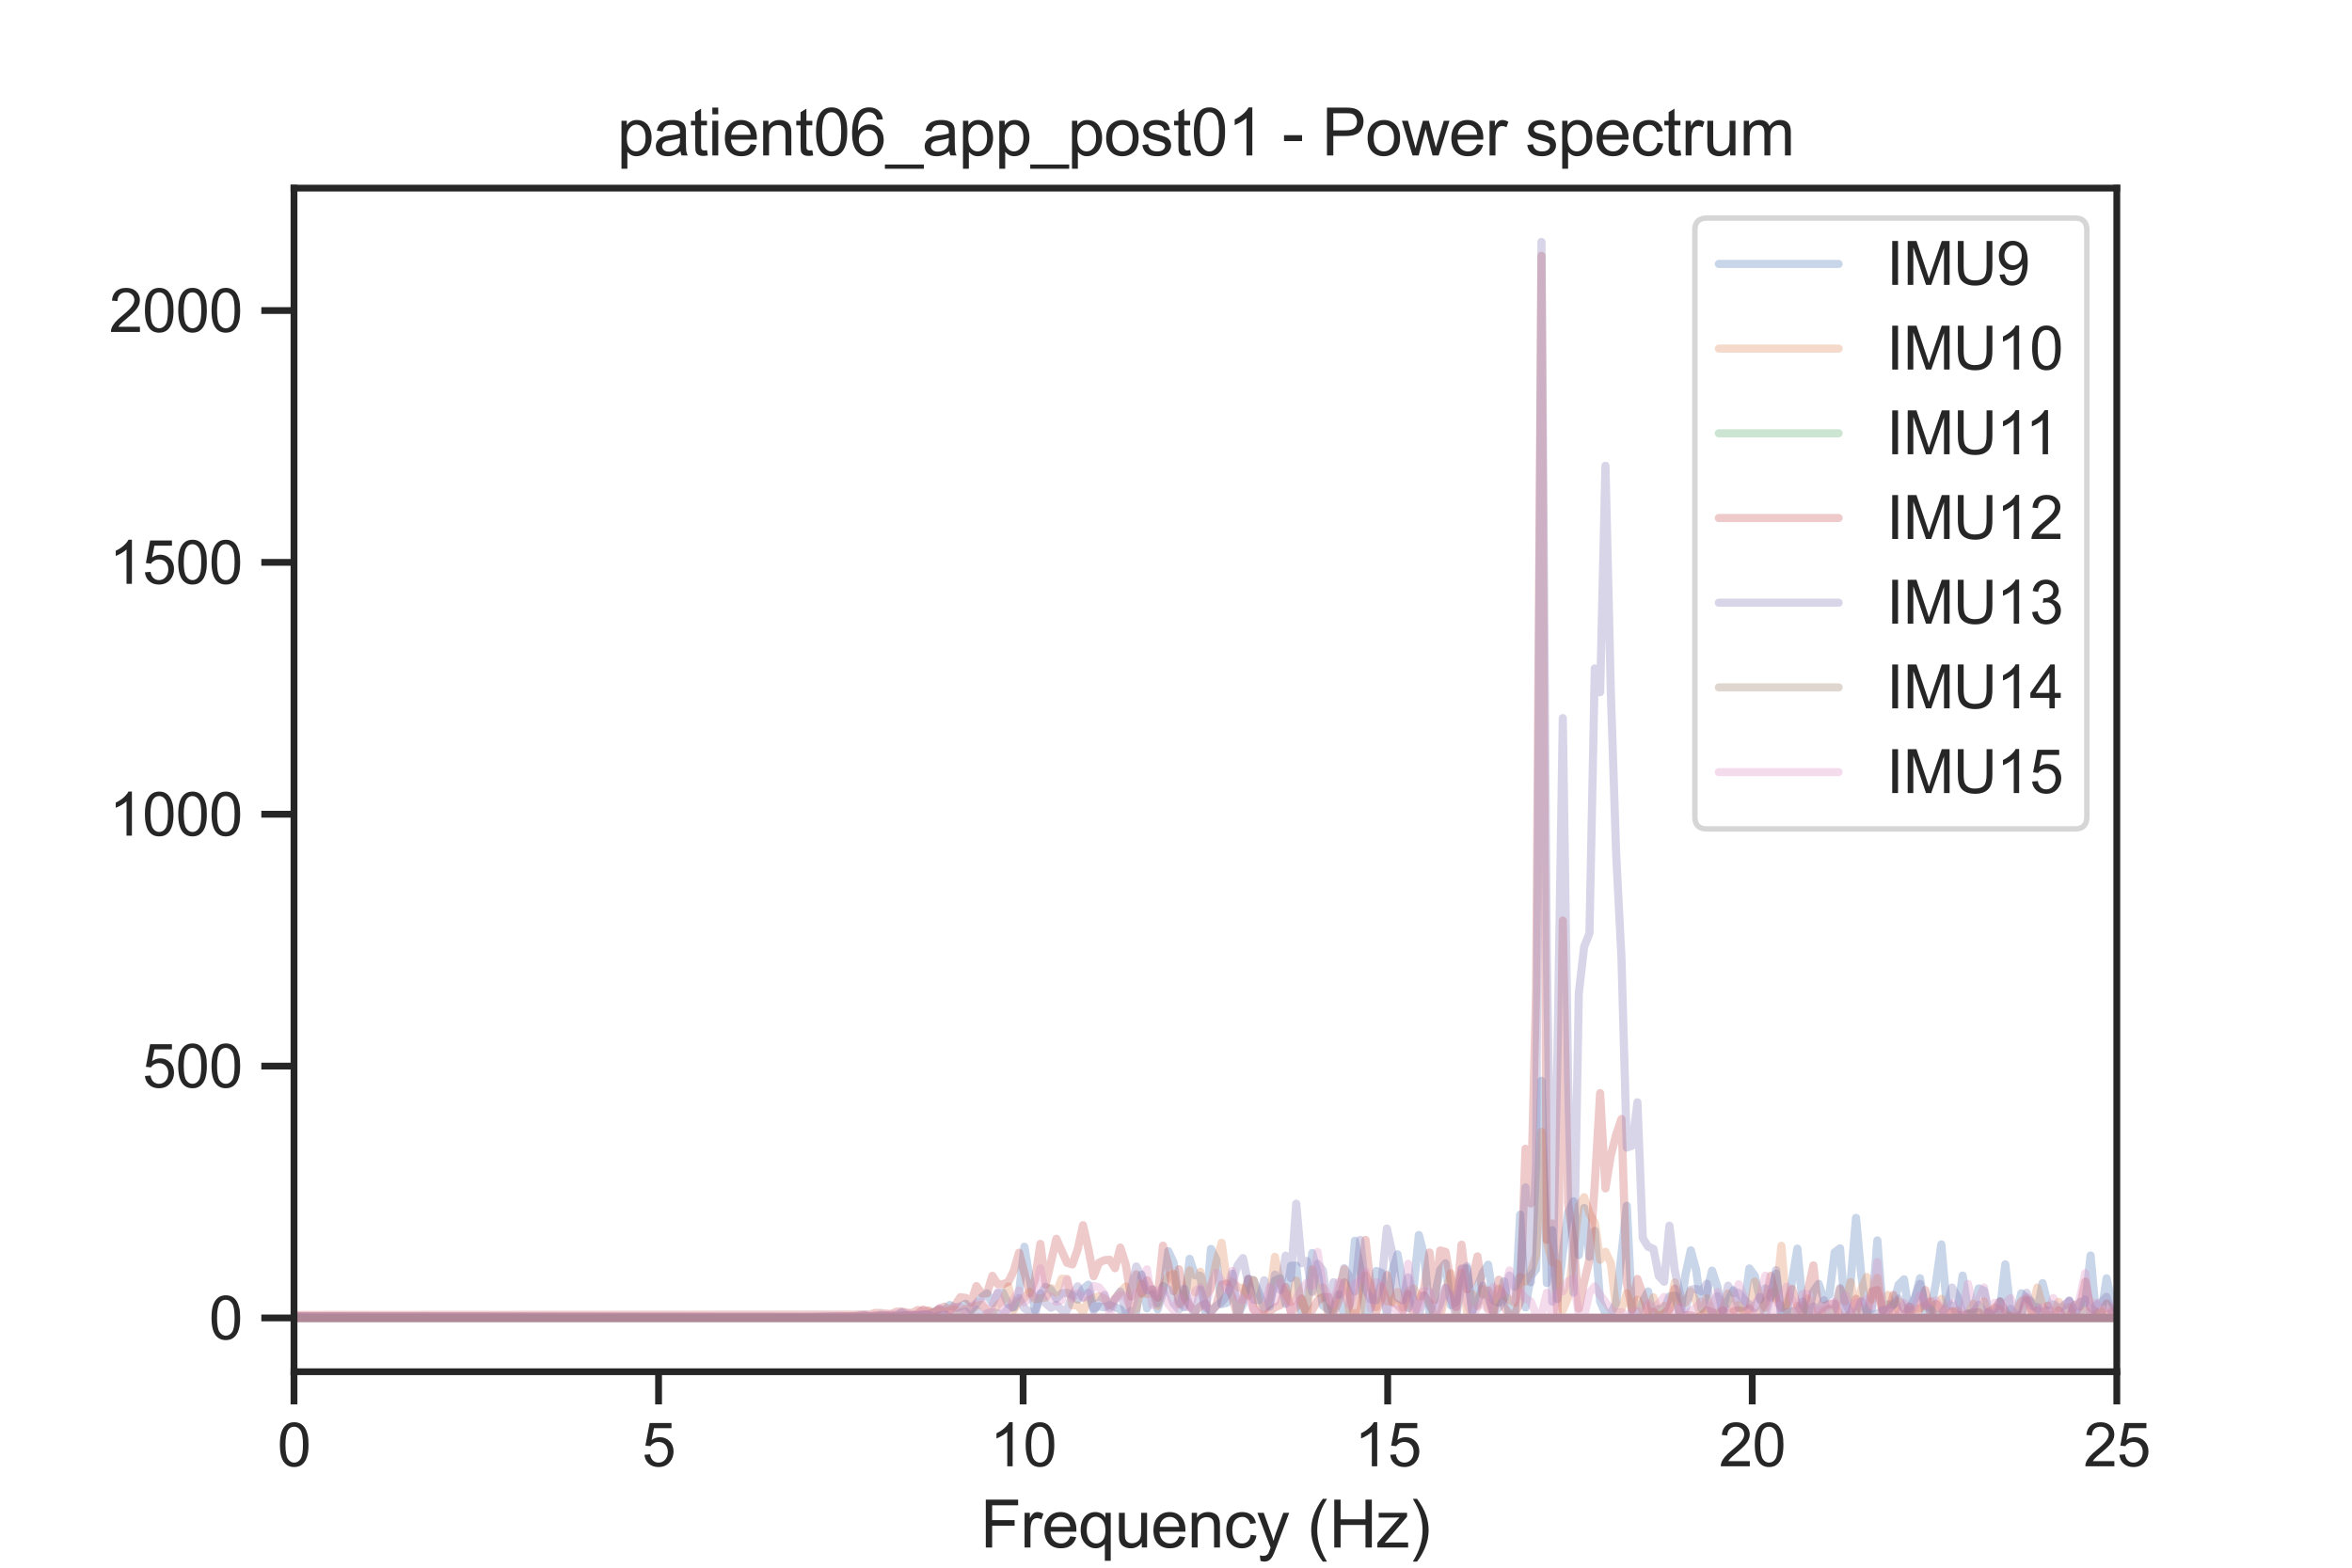 <?xml version="1.0" encoding="utf-8" standalone="no"?>
<!DOCTYPE svg PUBLIC "-//W3C//DTD SVG 1.1//EN"
  "http://www.w3.org/Graphics/SVG/1.1/DTD/svg11.dtd">
<svg xmlns:xlink="http://www.w3.org/1999/xlink" width="432pt" height="288pt" viewBox="0 0 432 288" xmlns="http://www.w3.org/2000/svg" version="1.1">
 <defs>
  <style type="text/css">*{stroke-linejoin: round; stroke-linecap: butt}</style>
 </defs>
 <g id="figure_1">
  <g id="patch_1">
   <path d="M 0 288 
L 432 288 
L 432 0 
L 0 0 
z
" style="fill: #ffffff"/>
  </g>
  <g id="axes_1">
   <g id="patch_2">
    <path d="M 54 252 
L 388.8 252 
L 388.8 34.56 
L 54 34.56 
z
" style="fill: #ffffff"/>
   </g>
   <g id="matplotlib.axis_1">
    <g id="xtick_1">
     <g id="line2d_1">
      <defs>
       <path id="m59d2869469" d="M 0 0 
L 0 6 
" style="stroke: #262626; stroke-width: 1.25"/>
      </defs>
      <g>
       <use xlink:href="#m59d2869469" x="54" y="252" style="fill: #262626; stroke: #262626; stroke-width: 1.25"/>
      </g>
     </g>
     <g id="text_1">
      <!-- 0 -->
      <g style="fill: #262626" transform="translate(50.941 269.374)scale(0.11 -0.11)">
       <defs>
        <path id="ArialMT-30" d="M 266 2259 
Q 266 3072 433 3567 
Q 600 4063 929 4331 
Q 1259 4600 1759 4600 
Q 2128 4600 2406 4451 
Q 2684 4303 2865 4023 
Q 3047 3744 3150 3342 
Q 3253 2941 3253 2259 
Q 3253 1453 3087 958 
Q 2922 463 2592 192 
Q 2263 -78 1759 -78 
Q 1097 -78 719 397 
Q 266 969 266 2259 
z
M 844 2259 
Q 844 1131 1108 757 
Q 1372 384 1759 384 
Q 2147 384 2411 759 
Q 2675 1134 2675 2259 
Q 2675 3391 2411 3762 
Q 2147 4134 1753 4134 
Q 1366 4134 1134 3806 
Q 844 3388 844 2259 
z
" transform="scale(0.016)"/>
       </defs>
       <use xlink:href="#ArialMT-30"/>
      </g>
     </g>
    </g>
    <g id="xtick_2">
     <g id="line2d_2">
      <g>
       <use xlink:href="#m59d2869469" x="120.96" y="252" style="fill: #262626; stroke: #262626; stroke-width: 1.25"/>
      </g>
     </g>
     <g id="text_2">
      <!-- 5 -->
      <g style="fill: #262626" transform="translate(117.901 269.374)scale(0.11 -0.11)">
       <defs>
        <path id="ArialMT-35" d="M 266 1200 
L 856 1250 
Q 922 819 1161 601 
Q 1400 384 1738 384 
Q 2144 384 2425 690 
Q 2706 997 2706 1503 
Q 2706 1984 2436 2262 
Q 2166 2541 1728 2541 
Q 1456 2541 1237 2417 
Q 1019 2294 894 2097 
L 366 2166 
L 809 4519 
L 3088 4519 
L 3088 3981 
L 1259 3981 
L 1013 2750 
Q 1425 3038 1878 3038 
Q 2478 3038 2890 2622 
Q 3303 2206 3303 1553 
Q 3303 931 2941 478 
Q 2500 -78 1738 -78 
Q 1113 -78 717 272 
Q 322 622 266 1200 
z
" transform="scale(0.016)"/>
       </defs>
       <use xlink:href="#ArialMT-35"/>
      </g>
     </g>
    </g>
    <g id="xtick_3">
     <g id="line2d_3">
      <g>
       <use xlink:href="#m59d2869469" x="187.92" y="252" style="fill: #262626; stroke: #262626; stroke-width: 1.25"/>
      </g>
     </g>
     <g id="text_3">
      <!-- 10 -->
      <g style="fill: #262626" transform="translate(181.803 269.374)scale(0.11 -0.11)">
       <defs>
        <path id="ArialMT-31" d="M 2384 0 
L 1822 0 
L 1822 3584 
Q 1619 3391 1289 3197 
Q 959 3003 697 2906 
L 697 3450 
Q 1169 3672 1522 3987 
Q 1875 4303 2022 4600 
L 2384 4600 
L 2384 0 
z
" transform="scale(0.016)"/>
       </defs>
       <use xlink:href="#ArialMT-31"/>
       <use xlink:href="#ArialMT-30" x="55.615"/>
      </g>
     </g>
    </g>
    <g id="xtick_4">
     <g id="line2d_4">
      <g>
       <use xlink:href="#m59d2869469" x="254.88" y="252" style="fill: #262626; stroke: #262626; stroke-width: 1.25"/>
      </g>
     </g>
     <g id="text_4">
      <!-- 15 -->
      <g style="fill: #262626" transform="translate(248.763 269.374)scale(0.11 -0.11)">
       <use xlink:href="#ArialMT-31"/>
       <use xlink:href="#ArialMT-35" x="55.615"/>
      </g>
     </g>
    </g>
    <g id="xtick_5">
     <g id="line2d_5">
      <g>
       <use xlink:href="#m59d2869469" x="321.84" y="252" style="fill: #262626; stroke: #262626; stroke-width: 1.25"/>
      </g>
     </g>
     <g id="text_5">
      <!-- 20 -->
      <g style="fill: #262626" transform="translate(315.723 269.374)scale(0.11 -0.11)">
       <defs>
        <path id="ArialMT-32" d="M 3222 541 
L 3222 0 
L 194 0 
Q 188 203 259 391 
Q 375 700 629 1000 
Q 884 1300 1366 1694 
Q 2113 2306 2375 2664 
Q 2638 3022 2638 3341 
Q 2638 3675 2398 3904 
Q 2159 4134 1775 4134 
Q 1369 4134 1125 3890 
Q 881 3647 878 3216 
L 300 3275 
Q 359 3922 746 4261 
Q 1134 4600 1788 4600 
Q 2447 4600 2831 4234 
Q 3216 3869 3216 3328 
Q 3216 3053 3103 2787 
Q 2991 2522 2730 2228 
Q 2469 1934 1863 1422 
Q 1356 997 1212 845 
Q 1069 694 975 541 
L 3222 541 
z
" transform="scale(0.016)"/>
       </defs>
       <use xlink:href="#ArialMT-32"/>
       <use xlink:href="#ArialMT-30" x="55.615"/>
      </g>
     </g>
    </g>
    <g id="xtick_6">
     <g id="line2d_6">
      <g>
       <use xlink:href="#m59d2869469" x="388.8" y="252" style="fill: #262626; stroke: #262626; stroke-width: 1.25"/>
      </g>
     </g>
     <g id="text_6">
      <!-- 25 -->
      <g style="fill: #262626" transform="translate(382.683 269.374)scale(0.11 -0.11)">
       <use xlink:href="#ArialMT-32"/>
       <use xlink:href="#ArialMT-35" x="55.615"/>
      </g>
     </g>
    </g>
    <g id="text_7">
     <!-- Frequency (Hz) -->
     <g style="fill: #262626" transform="translate(180.059 284.295)scale(0.12 -0.12)">
      <defs>
       <path id="ArialMT-46" d="M 525 0 
L 525 4581 
L 3616 4581 
L 3616 4041 
L 1131 4041 
L 1131 2622 
L 3281 2622 
L 3281 2081 
L 1131 2081 
L 1131 0 
L 525 0 
z
" transform="scale(0.016)"/>
       <path id="ArialMT-72" d="M 416 0 
L 416 3319 
L 922 3319 
L 922 2816 
Q 1116 3169 1280 3281 
Q 1444 3394 1641 3394 
Q 1925 3394 2219 3213 
L 2025 2691 
Q 1819 2813 1613 2813 
Q 1428 2813 1281 2702 
Q 1134 2591 1072 2394 
Q 978 2094 978 1738 
L 978 0 
L 416 0 
z
" transform="scale(0.016)"/>
       <path id="ArialMT-65" d="M 2694 1069 
L 3275 997 
Q 3138 488 2766 206 
Q 2394 -75 1816 -75 
Q 1088 -75 661 373 
Q 234 822 234 1631 
Q 234 2469 665 2931 
Q 1097 3394 1784 3394 
Q 2450 3394 2872 2941 
Q 3294 2488 3294 1666 
Q 3294 1616 3291 1516 
L 816 1516 
Q 847 969 1125 678 
Q 1403 388 1819 388 
Q 2128 388 2347 550 
Q 2566 713 2694 1069 
z
M 847 1978 
L 2700 1978 
Q 2663 2397 2488 2606 
Q 2219 2931 1791 2931 
Q 1403 2931 1139 2672 
Q 875 2413 847 1978 
z
" transform="scale(0.016)"/>
       <path id="ArialMT-71" d="M 2538 -1272 
L 2538 353 
Q 2406 169 2170 47 
Q 1934 -75 1669 -75 
Q 1078 -75 651 397 
Q 225 869 225 1691 
Q 225 2191 398 2587 
Q 572 2984 901 3189 
Q 1231 3394 1625 3394 
Q 2241 3394 2594 2875 
L 2594 3319 
L 3100 3319 
L 3100 -1272 
L 2538 -1272 
z
M 803 1669 
Q 803 1028 1072 708 
Q 1341 388 1716 388 
Q 2075 388 2334 692 
Q 2594 997 2594 1619 
Q 2594 2281 2320 2615 
Q 2047 2950 1678 2950 
Q 1313 2950 1058 2639 
Q 803 2328 803 1669 
z
" transform="scale(0.016)"/>
       <path id="ArialMT-75" d="M 2597 0 
L 2597 488 
Q 2209 -75 1544 -75 
Q 1250 -75 995 37 
Q 741 150 617 320 
Q 494 491 444 738 
Q 409 903 409 1263 
L 409 3319 
L 972 3319 
L 972 1478 
Q 972 1038 1006 884 
Q 1059 663 1231 536 
Q 1403 409 1656 409 
Q 1909 409 2131 539 
Q 2353 669 2445 892 
Q 2538 1116 2538 1541 
L 2538 3319 
L 3100 3319 
L 3100 0 
L 2597 0 
z
" transform="scale(0.016)"/>
       <path id="ArialMT-6e" d="M 422 0 
L 422 3319 
L 928 3319 
L 928 2847 
Q 1294 3394 1984 3394 
Q 2284 3394 2536 3286 
Q 2788 3178 2913 3003 
Q 3038 2828 3088 2588 
Q 3119 2431 3119 2041 
L 3119 0 
L 2556 0 
L 2556 2019 
Q 2556 2363 2490 2533 
Q 2425 2703 2258 2804 
Q 2091 2906 1866 2906 
Q 1506 2906 1245 2678 
Q 984 2450 984 1813 
L 984 0 
L 422 0 
z
" transform="scale(0.016)"/>
       <path id="ArialMT-63" d="M 2588 1216 
L 3141 1144 
Q 3050 572 2676 248 
Q 2303 -75 1759 -75 
Q 1078 -75 664 370 
Q 250 816 250 1647 
Q 250 2184 428 2587 
Q 606 2991 970 3192 
Q 1334 3394 1763 3394 
Q 2303 3394 2647 3120 
Q 2991 2847 3088 2344 
L 2541 2259 
Q 2463 2594 2264 2762 
Q 2066 2931 1784 2931 
Q 1359 2931 1093 2626 
Q 828 2322 828 1663 
Q 828 994 1084 691 
Q 1341 388 1753 388 
Q 2084 388 2306 591 
Q 2528 794 2588 1216 
z
" transform="scale(0.016)"/>
       <path id="ArialMT-79" d="M 397 -1278 
L 334 -750 
Q 519 -800 656 -800 
Q 844 -800 956 -737 
Q 1069 -675 1141 -563 
Q 1194 -478 1313 -144 
Q 1328 -97 1363 -6 
L 103 3319 
L 709 3319 
L 1400 1397 
Q 1534 1031 1641 628 
Q 1738 1016 1872 1384 
L 2581 3319 
L 3144 3319 
L 1881 -56 
Q 1678 -603 1566 -809 
Q 1416 -1088 1222 -1217 
Q 1028 -1347 759 -1347 
Q 597 -1347 397 -1278 
z
" transform="scale(0.016)"/>
       <path id="ArialMT-20" transform="scale(0.016)"/>
       <path id="ArialMT-28" d="M 1497 -1347 
Q 1031 -759 709 28 
Q 388 816 388 1659 
Q 388 2403 628 3084 
Q 909 3875 1497 4659 
L 1900 4659 
Q 1522 4009 1400 3731 
Q 1209 3300 1100 2831 
Q 966 2247 966 1656 
Q 966 153 1900 -1347 
L 1497 -1347 
z
" transform="scale(0.016)"/>
       <path id="ArialMT-48" d="M 513 0 
L 513 4581 
L 1119 4581 
L 1119 2700 
L 3500 2700 
L 3500 4581 
L 4106 4581 
L 4106 0 
L 3500 0 
L 3500 2159 
L 1119 2159 
L 1119 0 
L 513 0 
z
" transform="scale(0.016)"/>
       <path id="ArialMT-7a" d="M 125 0 
L 125 456 
L 2238 2881 
Q 1878 2863 1603 2863 
L 250 2863 
L 250 3319 
L 2963 3319 
L 2963 2947 
L 1166 841 
L 819 456 
Q 1197 484 1528 484 
L 3063 484 
L 3063 0 
L 125 0 
z
" transform="scale(0.016)"/>
       <path id="ArialMT-29" d="M 791 -1347 
L 388 -1347 
Q 1322 153 1322 1656 
Q 1322 2244 1188 2822 
Q 1081 3291 891 3722 
Q 769 4003 388 4659 
L 791 4659 
Q 1378 3875 1659 3084 
Q 1900 2403 1900 1659 
Q 1900 816 1576 28 
Q 1253 -759 791 -1347 
z
" transform="scale(0.016)"/>
      </defs>
      <use xlink:href="#ArialMT-46"/>
      <use xlink:href="#ArialMT-72" x="61.084"/>
      <use xlink:href="#ArialMT-65" x="94.385"/>
      <use xlink:href="#ArialMT-71" x="150"/>
      <use xlink:href="#ArialMT-75" x="205.615"/>
      <use xlink:href="#ArialMT-65" x="261.23"/>
      <use xlink:href="#ArialMT-6e" x="316.846"/>
      <use xlink:href="#ArialMT-63" x="372.461"/>
      <use xlink:href="#ArialMT-79" x="422.461"/>
      <use xlink:href="#ArialMT-20" x="472.461"/>
      <use xlink:href="#ArialMT-28" x="500.244"/>
      <use xlink:href="#ArialMT-48" x="533.545"/>
      <use xlink:href="#ArialMT-7a" x="605.762"/>
      <use xlink:href="#ArialMT-29" x="655.762"/>
     </g>
    </g>
   </g>
   <g id="matplotlib.axis_2">
    <g id="ytick_1">
     <g id="line2d_7">
      <defs>
       <path id="m8b586448e5" d="M 0 0 
L -6 0 
" style="stroke: #262626; stroke-width: 1.25"/>
      </defs>
      <g>
       <use xlink:href="#m8b586448e5" x="54" y="242.116" style="fill: #262626; stroke: #262626; stroke-width: 1.25"/>
      </g>
     </g>
     <g id="text_8">
      <!-- 0 -->
      <g style="fill: #262626" transform="translate(38.383 246.053)scale(0.11 -0.11)">
       <use xlink:href="#ArialMT-30"/>
      </g>
     </g>
    </g>
    <g id="ytick_2">
     <g id="line2d_8">
      <g>
       <use xlink:href="#m8b586448e5" x="54" y="195.849" style="fill: #262626; stroke: #262626; stroke-width: 1.25"/>
      </g>
     </g>
     <g id="text_9">
      <!-- 500 -->
      <g style="fill: #262626" transform="translate(26.149 199.785)scale(0.11 -0.11)">
       <use xlink:href="#ArialMT-35"/>
       <use xlink:href="#ArialMT-30" x="55.615"/>
       <use xlink:href="#ArialMT-30" x="111.23"/>
      </g>
     </g>
    </g>
    <g id="ytick_3">
     <g id="line2d_9">
      <g>
       <use xlink:href="#m8b586448e5" x="54" y="149.581" style="fill: #262626; stroke: #262626; stroke-width: 1.25"/>
      </g>
     </g>
     <g id="text_10">
      <!-- 1000 -->
      <g style="fill: #262626" transform="translate(20.032 153.518)scale(0.11 -0.11)">
       <use xlink:href="#ArialMT-31"/>
       <use xlink:href="#ArialMT-30" x="55.615"/>
       <use xlink:href="#ArialMT-30" x="111.23"/>
       <use xlink:href="#ArialMT-30" x="166.846"/>
      </g>
     </g>
    </g>
    <g id="ytick_4">
     <g id="line2d_10">
      <g>
       <use xlink:href="#m8b586448e5" x="54" y="103.313" style="fill: #262626; stroke: #262626; stroke-width: 1.25"/>
      </g>
     </g>
     <g id="text_11">
      <!-- 1500 -->
      <g style="fill: #262626" transform="translate(20.032 107.25)scale(0.11 -0.11)">
       <use xlink:href="#ArialMT-31"/>
       <use xlink:href="#ArialMT-35" x="55.615"/>
       <use xlink:href="#ArialMT-30" x="111.23"/>
       <use xlink:href="#ArialMT-30" x="166.846"/>
      </g>
     </g>
    </g>
    <g id="ytick_5">
     <g id="line2d_11">
      <g>
       <use xlink:href="#m8b586448e5" x="54" y="57.046" style="fill: #262626; stroke: #262626; stroke-width: 1.25"/>
      </g>
     </g>
     <g id="text_12">
      <!-- 2000 -->
      <g style="fill: #262626" transform="translate(20.032 60.982)scale(0.11 -0.11)">
       <use xlink:href="#ArialMT-32"/>
       <use xlink:href="#ArialMT-30" x="55.615"/>
       <use xlink:href="#ArialMT-30" x="111.23"/>
       <use xlink:href="#ArialMT-30" x="166.846"/>
      </g>
     </g>
    </g>
   </g>
   <g id="line2d_12">
    <path d="M 54 241.808 
L 144.085 241.906 
L 148.981 241.923 
L 152.898 241.805 
L 156.815 241.824 
L 158.773 241.582 
L 159.752 241.847 
L 160.731 241.843 
L 161.71 241.527 
L 163.669 241.821 
L 164.648 241.63 
L 165.627 241.098 
L 166.606 241.652 
L 169.544 241.554 
L 170.523 241.464 
L 172.482 240.547 
L 173.461 240.676 
L 174.44 239.735 
L 175.419 240.276 
L 176.398 240.024 
L 177.377 239.509 
L 178.357 240.671 
L 180.315 238.294 
L 181.294 237.597 
L 182.273 239.436 
L 183.253 237.56 
L 184.232 237.473 
L 185.211 239.621 
L 186.19 240.246 
L 187.169 237.506 
L 188.148 229.043 
L 190.107 240.721 
L 191.086 237.869 
L 192.065 236.41 
L 193.044 236.953 
L 194.024 238.579 
L 195.003 237.599 
L 195.982 237.482 
L 196.961 237.913 
L 197.94 238.762 
L 198.92 236.816 
L 199.899 236.003 
L 200.878 240.421 
L 201.857 239.981 
L 202.836 240.164 
L 203.815 239.735 
L 205.774 240.534 
L 206.753 241.718 
L 207.732 240.824 
L 208.711 240.929 
L 209.691 234.181 
L 210.67 240.369 
L 211.649 237.671 
L 212.628 240.537 
L 213.607 237.479 
L 214.586 229.85 
L 215.566 231.94 
L 216.545 239.059 
L 217.524 240.167 
L 218.503 231.259 
L 219.482 234.287 
L 220.462 234.361 
L 221.441 241.274 
L 222.42 229.445 
L 223.399 231.375 
L 224.378 239.591 
L 225.358 239.336 
L 226.337 234.016 
L 227.316 241.706 
L 228.295 239.572 
L 229.274 234.983 
L 230.253 235.21 
L 231.233 237.581 
L 232.212 240.352 
L 233.191 239.659 
L 234.17 235.244 
L 235.149 234.844 
L 236.129 239.53 
L 237.108 232.546 
L 238.087 232.519 
L 239.066 241.739 
L 240.045 239.791 
L 241.025 230.198 
L 242.004 233.743 
L 242.983 239.885 
L 243.962 240.544 
L 244.941 240.737 
L 245.92 237.758 
L 246.9 241.911 
L 247.879 239.658 
L 248.858 227.931 
L 249.837 232.965 
L 250.816 242.072 
L 251.796 240.162 
L 252.775 233.494 
L 253.754 233.832 
L 254.733 241.505 
L 255.712 233.673 
L 256.691 230.431 
L 257.671 235.835 
L 258.65 240.322 
L 259.629 236.763 
L 260.608 226.883 
L 261.587 230.721 
L 262.567 241.081 
L 263.546 238.049 
L 264.525 233.294 
L 265.504 232.082 
L 266.483 239.781 
L 267.463 239.219 
L 268.442 233.117 
L 269.421 233.007 
L 270.4 241.108 
L 271.379 236.464 
L 272.358 233.816 
L 273.338 232.337 
L 274.317 238.838 
L 275.296 239.342 
L 276.275 235.373 
L 277.254 241.982 
L 278.234 241.645 
L 279.213 223.144 
L 280.192 240.173 
L 281.171 234.476 
L 282.15 233.145 
L 283.13 198.547 
L 284.109 235.705 
L 285.088 226 
L 286.067 238.646 
L 287.046 230.076 
L 288.025 222.775 
L 289.005 220.691 
L 289.984 230.593 
L 290.963 221.919 
L 291.942 230.884 
L 292.921 226.125 
L 293.901 239.084 
L 294.88 241.295 
L 295.859 241.289 
L 296.838 239.398 
L 298.796 221.516 
L 299.776 241.339 
L 300.755 241.883 
L 301.734 239.12 
L 302.713 237.256 
L 303.692 241.931 
L 304.672 240.443 
L 305.651 240.628 
L 306.63 238.165 
L 307.609 238.012 
L 308.588 241.866 
L 309.568 234.214 
L 310.547 229.706 
L 311.526 233.249 
L 312.505 240.476 
L 313.484 237.526 
L 314.463 233.434 
L 315.443 236.405 
L 316.422 241.292 
L 317.401 238.962 
L 318.38 237.016 
L 319.359 240.302 
L 320.339 240.071 
L 321.318 233.031 
L 322.297 234.354 
L 323.276 238.727 
L 324.255 236.694 
L 325.235 238.361 
L 326.214 233.971 
L 327.193 241.52 
L 328.172 241.303 
L 330.13 229.384 
L 331.11 239.814 
L 332.089 241.4 
L 333.068 237.222 
L 334.047 235.873 
L 335.026 238.729 
L 336.006 237.84 
L 336.985 230.082 
L 337.964 229.339 
L 338.943 241.492 
L 339.922 235.319 
L 340.901 223.741 
L 341.881 234.376 
L 342.86 241.224 
L 343.839 240.428 
L 344.818 227.877 
L 345.797 240.724 
L 346.777 239.602 
L 347.756 239.726 
L 348.735 235.988 
L 349.714 235.019 
L 350.693 241.552 
L 351.673 238.769 
L 352.652 234.831 
L 353.631 241.016 
L 354.61 240.893 
L 355.589 235.555 
L 356.568 228.614 
L 357.548 239.614 
L 358.527 239.845 
L 359.506 241.296 
L 360.485 234.34 
L 361.464 240.542 
L 362.444 240.57 
L 363.423 236.702 
L 364.402 237.083 
L 365.381 241.726 
L 366.36 241.793 
L 367.34 240.579 
L 368.319 232.272 
L 369.298 241.109 
L 370.277 241.754 
L 371.256 237.593 
L 372.235 238.495 
L 373.215 239.238 
L 374.194 240.671 
L 375.173 235.725 
L 376.152 239.725 
L 377.131 239.627 
L 378.111 240.38 
L 379.09 239.894 
L 380.069 238.972 
L 381.048 241.769 
L 382.027 239.176 
L 383.006 239.347 
L 383.986 230.651 
L 384.965 241.581 
L 385.944 241.423 
L 386.923 234.841 
L 387.902 239.288 
L 388.882 240.993 
L 389.861 241.016 
L 391.819 234.52 
L 392.798 241.322 
L 393.778 240.474 
L 394.757 236.453 
L 395.736 237.122 
L 396.715 241.975 
L 397.694 240.679 
L 398.673 233.377 
L 399.653 237.194 
L 400.632 241.971 
L 401.611 238.859 
L 402.59 237.67 
L 403.569 236.112 
L 404.549 240.298 
L 405.528 237.347 
L 406.507 236.705 
L 408.465 240.988 
L 409.445 239.116 
L 410.424 236.323 
L 411.403 239.423 
L 412.382 239.829 
L 413.361 238.018 
L 414.34 239.119 
L 415.32 236.018 
L 416.299 241.847 
L 417.278 233.381 
L 418.257 240.759 
L 419.236 240.273 
L 420.216 241.674 
L 421.195 238.753 
L 422.174 239.715 
L 423.153 240.399 
L 424.132 239.732 
L 425.111 240.126 
L 426.091 238.773 
L 427.07 237.988 
L 428.049 240.532 
L 429.028 240.47 
L 430.007 235.218 
L 430.987 237.766 
L 431.966 239.851 
L 433 238.317 
M 433 242.116 
L -1 242.116 
L -1 242.116 
" clip-path="url(#p5fd167e0a7)" style="fill: none; stroke: #4c72b0; stroke-opacity: 0.3; stroke-width: 1.5; stroke-linecap: round"/>
   </g>
   <g id="line2d_13">
    <path d="M 54 241.821 
L 132.335 241.93 
L 151.919 241.958 
L 158.773 241.766 
L 159.752 241.813 
L 160.731 241.663 
L 161.71 241.784 
L 163.669 241.585 
L 164.648 241.734 
L 165.627 241.739 
L 166.606 241.503 
L 167.586 241.629 
L 168.565 241.344 
L 169.544 240.579 
L 170.523 241.025 
L 171.502 241.19 
L 172.482 240.642 
L 173.461 241 
L 175.419 240.547 
L 176.398 241.097 
L 177.377 240.392 
L 178.357 240.674 
L 179.336 239.881 
L 180.315 239.681 
L 181.294 240.715 
L 182.273 241.082 
L 183.253 239.739 
L 184.232 238.939 
L 185.211 236.33 
L 186.19 240.684 
L 187.169 239.113 
L 188.148 238.459 
L 189.128 237.299 
L 190.107 238.658 
L 192.065 238.371 
L 193.044 236.621 
L 194.024 237.483 
L 195.003 234.927 
L 195.982 234.938 
L 196.961 239.798 
L 197.94 239.795 
L 198.92 241.079 
L 199.899 238.865 
L 200.878 238.415 
L 201.857 238.147 
L 202.836 238.569 
L 203.815 239.77 
L 205.774 237.37 
L 206.753 236.338 
L 207.732 240.676 
L 208.711 240.452 
L 209.691 235.84 
L 210.67 237.741 
L 211.649 236.908 
L 212.628 239.931 
L 213.607 236.382 
L 214.586 234.482 
L 215.566 233.986 
L 216.545 239.62 
L 217.524 238.499 
L 218.503 233.388 
L 219.482 237.408 
L 220.462 233.633 
L 221.441 237.968 
L 222.42 236.767 
L 223.399 231.859 
L 224.378 228.314 
L 225.358 235.484 
L 226.337 235.555 
L 227.316 236.441 
L 228.295 236.656 
L 229.274 238.107 
L 230.253 235.161 
L 231.233 239.467 
L 232.212 240.834 
L 233.191 238.499 
L 234.17 230.893 
L 235.149 235.714 
L 236.129 237.699 
L 237.108 239.193 
L 238.087 235.275 
L 239.066 239.34 
L 240.045 241.528 
L 241.025 233.191 
L 242.004 237.554 
L 242.983 236.503 
L 243.962 241.567 
L 244.941 240.118 
L 245.92 236.984 
L 246.9 233.182 
L 247.879 241.394 
L 249.837 241.118 
L 250.816 234.254 
L 251.796 236.28 
L 252.775 240.154 
L 253.754 236.342 
L 254.733 239.082 
L 255.712 239.171 
L 256.691 237.352 
L 257.671 240.213 
L 258.65 237.261 
L 259.629 236.74 
L 260.608 238.197 
L 261.587 237.932 
L 262.567 239.31 
L 263.546 241.926 
L 264.525 242.099 
L 265.504 237.331 
L 266.483 233.922 
L 267.463 241.194 
L 268.442 233.818 
L 269.421 240.817 
L 270.4 237.717 
L 271.379 239.94 
L 272.358 236.749 
L 273.338 240.366 
L 274.317 240.833 
L 275.296 236.739 
L 276.275 238.093 
L 278.234 239.349 
L 279.213 234.54 
L 280.192 235.452 
L 281.171 233.76 
L 282.15 230.583 
L 283.13 207.916 
L 284.109 228.177 
L 285.088 231.849 
L 286.067 232.19 
L 287.046 240.673 
L 288.025 238.321 
L 289.984 221.557 
L 290.963 219.926 
L 291.942 222.935 
L 292.921 224.674 
L 293.901 231.448 
L 294.88 229.966 
L 295.859 232.061 
L 296.838 240.442 
L 297.817 240.504 
L 298.796 237.578 
L 299.776 240.441 
L 300.755 238.756 
L 301.734 240.905 
L 302.713 241.15 
L 303.692 238.344 
L 304.672 241.25 
L 305.651 239.887 
L 306.63 240.753 
L 307.609 235.587 
L 308.588 239.144 
L 309.568 239.292 
L 310.547 237.231 
L 311.526 239.031 
L 312.505 241.915 
L 313.484 238.492 
L 314.463 241.059 
L 315.443 241.141 
L 316.422 240.637 
L 317.401 237.605 
L 318.38 240.643 
L 319.359 239.749 
L 320.339 240.961 
L 321.318 240.549 
L 322.297 235.459 
L 323.276 238.562 
L 324.255 240.295 
L 325.235 237.47 
L 326.214 238.545 
L 327.193 228.865 
L 328.172 240.804 
L 329.151 241.507 
L 330.13 239.922 
L 331.11 241.833 
L 332.089 238.556 
L 333.068 242.064 
L 334.047 242.03 
L 335.026 240.959 
L 336.006 240.392 
L 336.985 241.785 
L 337.964 236.842 
L 338.943 239.06 
L 339.922 235.541 
L 340.901 240.818 
L 341.881 236.849 
L 342.86 234.592 
L 343.839 238.764 
L 344.818 234.765 
L 345.797 241.455 
L 346.777 237.896 
L 347.756 241.77 
L 348.735 239.023 
L 349.714 240.326 
L 350.693 240.844 
L 351.673 240.471 
L 352.652 240.362 
L 353.631 239.806 
L 354.61 239.065 
L 355.589 242.023 
L 356.568 238.608 
L 357.548 241.833 
L 358.527 241.029 
L 359.506 240.771 
L 360.485 241.617 
L 361.464 241.396 
L 362.444 239.507 
L 363.423 241.995 
L 364.402 239.053 
L 365.381 242.094 
L 366.36 240.186 
L 367.34 240.585 
L 368.319 241.585 
L 369.298 241.907 
L 370.277 241.32 
L 371.256 239.087 
L 372.235 238.572 
L 373.215 240.873 
L 374.194 236.528 
L 375.173 239.977 
L 376.152 241.901 
L 377.131 242.11 
L 378.111 239.156 
L 379.09 240.671 
L 380.069 240.14 
L 381.048 241.952 
L 382.027 242.041 
L 383.006 240.613 
L 383.986 241.964 
L 385.944 240.913 
L 386.923 241.769 
L 387.902 241.03 
L 388.882 241.815 
L 389.861 242.095 
L 390.84 242.1 
L 391.819 241.869 
L 392.798 241.976 
L 393.778 241.249 
L 394.757 241.969 
L 395.736 240.917 
L 396.715 241.994 
L 397.694 239.662 
L 398.673 240.561 
L 399.653 241.625 
L 400.632 238.992 
L 401.611 240.779 
L 402.59 240.391 
L 403.569 238.864 
L 404.549 241.685 
L 405.528 241.006 
L 406.507 239.589 
L 407.486 241.665 
L 408.465 242.066 
L 409.445 240.478 
L 410.424 240.74 
L 411.403 241.23 
L 412.382 239.893 
L 413.361 241.78 
L 414.34 242 
L 415.32 241.294 
L 416.299 239.075 
L 417.278 241.859 
L 418.257 241.885 
L 419.236 240.662 
L 420.216 242.01 
L 421.195 241.15 
L 422.174 240.899 
L 423.153 239.527 
L 424.132 238.746 
L 425.111 241.623 
L 426.091 239.198 
L 427.07 241.105 
L 428.049 240.833 
L 429.028 241.809 
L 430.007 241.54 
L 430.987 241.7 
L 431.966 241.648 
L 433 241.822 
M 433 242.116 
L -1 242.116 
L -1 242.116 
" clip-path="url(#p5fd167e0a7)" style="fill: none; stroke: #dd8452; stroke-opacity: 0.3; stroke-width: 1.5; stroke-linecap: round"/>
   </g>
   <g id="line2d_14">
    <path d="M 54 242.116 
L 433 242.116 
M 433 242.116 
L -1 242.116 
L -1 242.116 
" clip-path="url(#p5fd167e0a7)" style="fill: none; stroke: #55a868; stroke-opacity: 0.3; stroke-width: 1.5; stroke-linecap: round"/>
   </g>
   <g id="line2d_15">
    <path d="M 54 241.573 
L 156.815 241.507 
L 158.773 241.462 
L 159.752 241.494 
L 160.731 241.2 
L 161.71 241.205 
L 163.669 241.429 
L 164.648 240.971 
L 165.627 240.908 
L 166.606 241.193 
L 167.586 241.182 
L 168.565 240.659 
L 169.544 240.94 
L 170.523 240.738 
L 171.502 241.243 
L 172.482 240.4 
L 173.461 240.041 
L 174.44 240.748 
L 175.419 239.768 
L 176.398 238.312 
L 177.377 238.435 
L 178.357 239.267 
L 179.336 236.263 
L 180.315 237.603 
L 181.294 237.606 
L 182.273 234.383 
L 183.253 235.907 
L 184.232 235.934 
L 185.211 235.481 
L 186.19 233.502 
L 187.169 230.133 
L 189.128 237.609 
L 190.107 235.088 
L 191.086 228.515 
L 192.065 236.013 
L 194.024 227.579 
L 195.982 231.977 
L 196.961 232.287 
L 197.94 229.517 
L 198.92 225.083 
L 199.899 229.388 
L 200.878 234.449 
L 201.857 231.973 
L 202.836 231.513 
L 203.815 231.423 
L 204.795 232.98 
L 205.774 229.191 
L 206.753 232.241 
L 207.732 238.214 
L 208.711 234.095 
L 209.691 237.683 
L 210.67 235.179 
L 211.649 237.184 
L 212.628 238.403 
L 213.607 228.841 
L 214.586 232.392 
L 215.566 237.21 
L 216.545 233.173 
L 217.524 238.36 
L 218.503 239.926 
L 219.482 240.897 
L 220.462 239.976 
L 221.441 239.401 
L 222.42 240.956 
L 223.399 239.813 
L 224.378 236.02 
L 225.358 235.797 
L 226.337 238.253 
L 227.316 241.913 
L 229.274 234.917 
L 230.253 240.608 
L 232.212 242.088 
L 233.191 240.933 
L 234.17 240.175 
L 235.149 239.76 
L 236.129 236.445 
L 237.108 241.168 
L 238.087 240.095 
L 239.066 238.533 
L 240.045 241.558 
L 241.025 240.653 
L 242.004 238.954 
L 242.983 238.294 
L 243.962 238.272 
L 244.941 241.365 
L 245.92 238.811 
L 246.9 235.589 
L 247.879 237.758 
L 248.858 242.101 
L 249.837 235.809 
L 250.816 227.784 
L 251.796 236.705 
L 252.775 241.01 
L 253.754 238.558 
L 254.733 234.224 
L 255.712 239.178 
L 256.691 239.738 
L 257.671 240.76 
L 258.65 237.73 
L 259.629 241.763 
L 260.608 238.87 
L 261.587 236.68 
L 262.567 230.09 
L 263.546 238.843 
L 264.525 229.723 
L 265.504 229.973 
L 266.483 235.523 
L 267.463 240.126 
L 268.442 228.662 
L 269.421 236.882 
L 270.4 235.262 
L 271.379 230.808 
L 272.358 237.834 
L 273.338 237.05 
L 274.317 241.519 
L 275.296 235.092 
L 276.275 240.091 
L 277.254 241.573 
L 278.234 241.337 
L 279.213 239.136 
L 280.192 211.041 
L 281.171 221.084 
L 282.15 181.753 
L 283.13 46.998 
L 284.109 227.777 
L 285.088 224.776 
L 286.067 241.755 
L 287.046 169.121 
L 288.025 221.132 
L 289.005 227.828 
L 289.984 240.416 
L 290.963 235.554 
L 291.942 231.356 
L 292.921 217.541 
L 293.901 200.819 
L 294.88 218.323 
L 295.859 212.248 
L 296.838 208.47 
L 297.817 205.571 
L 298.796 235.714 
L 299.776 240.678 
L 300.755 234.955 
L 301.734 237.801 
L 302.713 241.117 
L 303.692 240.971 
L 304.672 241.963 
L 306.63 240.54 
L 307.609 236.731 
L 308.588 241.628 
L 310.547 241.629 
L 311.526 242 
L 312.505 241.659 
L 313.484 240.68 
L 314.463 241.064 
L 315.443 241.716 
L 316.422 240.705 
L 317.401 241.588 
L 318.38 240.921 
L 319.359 240.691 
L 320.339 241.107 
L 321.318 240.339 
L 322.297 241.576 
L 323.276 240.915 
L 324.255 239.273 
L 325.235 234.367 
L 326.214 238.799 
L 327.193 240.28 
L 328.172 239.648 
L 329.151 236.798 
L 330.13 239.859 
L 331.11 241.395 
L 333.068 232.465 
L 334.047 241.265 
L 335.026 239.906 
L 336.006 239.58 
L 336.985 239.509 
L 337.964 241.906 
L 338.943 242.054 
L 339.922 241.365 
L 340.901 238.581 
L 341.881 240.833 
L 342.86 241.517 
L 343.839 237.245 
L 344.818 236.989 
L 345.797 240.648 
L 346.777 241.679 
L 347.756 237.892 
L 348.735 241.133 
L 349.714 241.994 
L 350.693 240.022 
L 351.673 242.005 
L 352.652 240.31 
L 353.631 237.001 
L 354.61 241.678 
L 355.589 239.515 
L 357.548 241.601 
L 358.527 240.849 
L 359.506 241.456 
L 360.485 241.753 
L 362.444 241.086 
L 363.423 241.059 
L 364.402 241.845 
L 365.381 240.846 
L 366.36 240.507 
L 367.34 239.131 
L 368.319 240.809 
L 369.298 242.095 
L 371.256 241.715 
L 372.235 238.889 
L 373.215 241.474 
L 374.194 240.714 
L 375.173 241.768 
L 376.152 239.858 
L 377.131 242.054 
L 378.111 240.672 
L 379.09 242.081 
L 380.069 241.898 
L 381.048 239.654 
L 382.027 240.053 
L 383.006 235.449 
L 383.986 240.283 
L 385.944 241.65 
L 386.923 239.471 
L 387.902 240.947 
L 388.882 240.997 
L 389.861 240.617 
L 390.84 241.521 
L 391.819 240.393 
L 393.778 241.413 
L 394.757 241.259 
L 395.736 240.004 
L 396.715 241.556 
L 397.694 241.9 
L 398.673 241.579 
L 399.653 240.295 
L 400.632 240.082 
L 401.611 240.965 
L 402.59 241.134 
L 403.569 239.558 
L 404.549 241.7 
L 405.528 240.28 
L 406.507 241.959 
L 407.486 241.054 
L 408.465 241.469 
L 409.445 240.748 
L 410.424 241.354 
L 411.403 241.204 
L 412.382 238.074 
L 413.361 241.334 
L 414.34 241.565 
L 415.32 240.878 
L 416.299 239.444 
L 417.278 242.006 
L 418.257 241.972 
L 419.236 241.434 
L 420.216 238.268 
L 421.195 240.993 
L 422.174 239.972 
L 423.153 241.099 
L 424.132 241.888 
L 425.111 241.502 
L 426.091 241.451 
L 427.07 237.746 
L 428.049 240.844 
L 429.028 241.53 
L 430.007 240.161 
L 430.987 239.952 
L 431.966 239.027 
L 433 240.081 
M 433 242.116 
L -1 242.116 
L -1 242.116 
" clip-path="url(#p5fd167e0a7)" style="fill: none; stroke: #c44e52; stroke-opacity: 0.3; stroke-width: 1.5; stroke-linecap: round"/>
   </g>
   <g id="line2d_16">
    <path d="M 54 241.9 
L 127.439 242.011 
L 153.877 242.013 
L 164.648 241.833 
L 165.627 241.654 
L 167.586 241.738 
L 168.565 241.667 
L 169.544 241.452 
L 170.523 241.525 
L 171.502 242.024 
L 172.482 241.678 
L 173.461 241.505 
L 174.44 241.89 
L 175.419 241.87 
L 176.398 241.189 
L 177.377 240.952 
L 178.357 242.065 
L 179.336 240.549 
L 180.315 242 
L 181.294 241.279 
L 182.273 241.024 
L 184.232 241.518 
L 185.211 240.287 
L 186.19 240.095 
L 187.169 238.456 
L 188.148 240.354 
L 190.107 241.505 
L 191.086 237.646 
L 192.065 239.441 
L 193.044 240.267 
L 194.024 239.737 
L 195.003 240.672 
L 195.982 240.687 
L 196.961 238.011 
L 197.94 236.304 
L 198.92 238.372 
L 199.899 237.485 
L 200.878 240.774 
L 202.836 237.888 
L 203.815 240.369 
L 204.795 238.692 
L 205.774 237.263 
L 206.753 240.853 
L 208.711 232.655 
L 209.691 234.55 
L 210.67 237.065 
L 211.649 236.852 
L 212.628 239.439 
L 213.607 236.264 
L 214.586 236.907 
L 215.566 239.478 
L 216.545 240.561 
L 217.524 236.755 
L 218.503 239.8 
L 219.482 241.421 
L 220.462 236.909 
L 221.441 239.985 
L 222.42 240.999 
L 223.399 239.915 
L 224.378 239.199 
L 225.358 237.96 
L 226.337 235.71 
L 227.316 232.445 
L 228.295 231.122 
L 229.274 235.711 
L 230.253 238.761 
L 231.233 238.887 
L 232.212 235.197 
L 233.191 240.084 
L 234.17 234.165 
L 235.149 236.991 
L 236.129 230.678 
L 237.108 234.8 
L 238.087 221.132 
L 239.066 232.056 
L 240.045 231.645 
L 241.025 237.328 
L 242.004 232.178 
L 242.983 233.381 
L 243.962 240.749 
L 244.941 235.56 
L 245.92 237.891 
L 246.9 232.965 
L 247.879 234.573 
L 248.858 237.254 
L 249.837 227.776 
L 250.816 236.886 
L 251.796 238.714 
L 252.775 238.881 
L 253.754 235.586 
L 254.733 225.697 
L 255.712 230.122 
L 256.691 238.358 
L 257.671 238.865 
L 258.65 234.672 
L 259.629 238.818 
L 260.608 241.747 
L 261.587 238.005 
L 263.546 241.609 
L 264.525 239.391 
L 265.504 236.628 
L 266.483 238.563 
L 267.463 241.688 
L 268.442 235.982 
L 269.421 232.609 
L 270.4 240.761 
L 271.379 239.431 
L 272.358 236.209 
L 273.338 238.42 
L 274.317 241.267 
L 275.296 240.185 
L 276.275 238.568 
L 277.254 234.316 
L 278.234 236.42 
L 279.213 234.363 
L 280.192 218.136 
L 281.171 235.567 
L 282.15 213.62 
L 283.13 44.444 
L 284.109 175.166 
L 285.088 239.134 
L 286.067 193.611 
L 287.046 131.932 
L 288.025 199.017 
L 289.005 237.485 
L 289.984 182.479 
L 290.963 173.936 
L 291.942 171.448 
L 292.921 122.801 
L 293.901 127.163 
L 294.88 85.572 
L 295.859 126.851 
L 296.838 156.726 
L 297.817 175.865 
L 298.796 210.835 
L 299.776 210.469 
L 300.755 202.502 
L 301.734 227.464 
L 302.713 229.027 
L 303.692 229.432 
L 304.672 234.386 
L 305.651 235.467 
L 306.63 225.177 
L 307.609 233.381 
L 308.588 237.89 
L 309.568 240.528 
L 310.547 236.943 
L 311.526 236.769 
L 312.505 237.258 
L 313.484 235.829 
L 314.463 242.116 
L 315.443 238.111 
L 316.422 240.946 
L 317.401 236.197 
L 318.38 237.563 
L 319.359 237.511 
L 320.339 238.789 
L 321.318 239.678 
L 322.297 240.337 
L 323.276 238.263 
L 324.255 241.695 
L 325.235 238.017 
L 326.214 233.327 
L 327.193 242.066 
L 328.172 241.111 
L 329.151 240.905 
L 330.13 240.998 
L 331.11 239.098 
L 332.089 241.967 
L 333.068 239.988 
L 334.047 240.713 
L 335.026 238.868 
L 336.006 241.957 
L 336.985 240.311 
L 337.964 236.633 
L 338.943 239.423 
L 339.922 241.225 
L 340.901 241.317 
L 341.881 239.062 
L 342.86 240.959 
L 343.839 241.493 
L 344.818 241.373 
L 345.797 240.685 
L 346.777 240.611 
L 347.756 239.696 
L 348.735 238.556 
L 349.714 240.591 
L 350.693 240.373 
L 351.673 238.51 
L 352.652 235.856 
L 353.631 239.829 
L 354.61 240.511 
L 355.589 241.769 
L 356.568 241.347 
L 357.548 240.041 
L 358.527 236.534 
L 359.506 238.158 
L 360.485 241.452 
L 362.444 241.148 
L 363.423 239.692 
L 364.402 241.02 
L 365.381 241.19 
L 366.36 241.66 
L 367.34 239.036 
L 368.319 241.804 
L 369.298 240.47 
L 370.277 241.501 
L 371.256 241.691 
L 372.235 237.494 
L 373.215 239.935 
L 374.194 240.156 
L 375.173 241.222 
L 376.152 240.722 
L 377.131 241.853 
L 378.111 242.035 
L 379.09 241.638 
L 380.069 238.922 
L 381.048 241.106 
L 382.027 241.938 
L 383.006 238.719 
L 383.986 241.587 
L 384.965 239.807 
L 385.944 239.23 
L 386.923 238.252 
L 387.902 241.389 
L 388.882 240.456 
L 389.861 241.184 
L 390.84 241.178 
L 391.819 240.82 
L 392.798 240.779 
L 393.778 241.339 
L 394.757 241.646 
L 395.736 241.288 
L 396.715 241.767 
L 397.694 241.714 
L 398.673 241.282 
L 399.653 239.047 
L 400.632 239.007 
L 401.611 240.134 
L 402.59 241.005 
L 403.569 240.294 
L 404.549 236.799 
L 405.528 238.075 
L 406.507 240.309 
L 407.486 241.8 
L 408.465 240.858 
L 409.445 241.405 
L 410.424 240.938 
L 411.403 240.623 
L 412.382 241.573 
L 413.361 238.653 
L 414.34 242.042 
L 415.32 239.512 
L 416.299 241.257 
L 417.278 241.683 
L 418.257 240.719 
L 419.236 241.102 
L 420.216 240.298 
L 421.195 240.394 
L 422.174 240.946 
L 423.153 241.723 
L 424.132 240.495 
L 425.111 241.269 
L 426.091 239.337 
L 427.07 241.64 
L 428.049 240.717 
L 429.028 241.57 
L 430.007 241.373 
L 430.987 241.679 
L 431.966 241.693 
L 433 241 
M 433 242.116 
L -1 242.116 
L -1 242.116 
" clip-path="url(#p5fd167e0a7)" style="fill: none; stroke: #8172b3; stroke-opacity: 0.3; stroke-width: 1.5; stroke-linecap: round"/>
   </g>
   <g id="line2d_17">
    <path d="M 54 242.116 
L 433 242.116 
M 433 242.116 
L -1 242.116 
L -1 242.116 
" clip-path="url(#p5fd167e0a7)" style="fill: none; stroke: #937860; stroke-opacity: 0.3; stroke-width: 1.5; stroke-linecap: round"/>
   </g>
   <g id="line2d_18">
    <path d="M 54 241.817 
L 133.314 241.925 
L 152.898 241.913 
L 153.877 241.835 
L 155.835 241.923 
L 158.773 241.699 
L 161.71 241.723 
L 163.669 241.415 
L 164.648 241.455 
L 165.627 241.164 
L 166.606 241.201 
L 167.586 241.546 
L 168.565 241.4 
L 169.544 240.63 
L 170.523 241.451 
L 171.502 241.483 
L 172.482 240.343 
L 173.461 240.87 
L 174.44 240.864 
L 175.419 240.164 
L 176.398 240.132 
L 177.377 240.963 
L 178.357 239.999 
L 180.315 239.008 
L 181.294 241.239 
L 182.273 239.947 
L 183.253 237.365 
L 184.232 240.677 
L 185.211 240.545 
L 186.19 238.592 
L 187.169 237.052 
L 188.148 239.282 
L 189.128 238.425 
L 190.107 237.953 
L 191.086 233.02 
L 192.065 237.915 
L 193.044 238.183 
L 194.024 239.135 
L 195.003 238.881 
L 195.982 235.081 
L 196.961 238.553 
L 197.94 237.597 
L 198.92 238.458 
L 199.899 238.085 
L 200.878 236.245 
L 201.857 236.508 
L 202.836 237.702 
L 203.815 241.383 
L 204.795 238.651 
L 205.774 237.881 
L 206.753 238.115 
L 207.732 240.687 
L 208.711 237.486 
L 209.691 237.09 
L 210.67 233.189 
L 211.649 239.772 
L 212.628 237.066 
L 213.607 237.045 
L 214.586 239.571 
L 215.566 240.777 
L 216.545 238.341 
L 217.524 239.848 
L 218.503 240.247 
L 219.482 237.202 
L 220.462 236.485 
L 221.441 240.301 
L 222.42 236.067 
L 223.399 233.787 
L 225.358 237.041 
L 226.337 233.478 
L 227.316 238.282 
L 228.295 238.781 
L 229.274 238.422 
L 230.253 240.631 
L 232.212 240.53 
L 233.191 236.449 
L 234.17 239.195 
L 235.149 235.545 
L 237.108 240.882 
L 238.087 238.519 
L 239.066 236.894 
L 240.045 235.655 
L 241.025 236.25 
L 242.004 229.996 
L 242.983 236.291 
L 244.941 239.589 
L 245.92 235.519 
L 246.9 237.816 
L 247.879 239.722 
L 248.858 235.835 
L 249.837 235.255 
L 250.816 233.627 
L 251.796 240.429 
L 252.775 235.546 
L 253.754 236.106 
L 254.733 240.64 
L 255.712 240.383 
L 256.691 240.648 
L 257.671 241.174 
L 258.65 232.164 
L 259.629 240.439 
L 260.608 240.439 
L 261.587 237.186 
L 262.567 237.351 
L 263.546 241.07 
L 264.525 240.642 
L 265.504 236.505 
L 266.483 238.631 
L 267.463 240.167 
L 268.442 233.036 
L 269.421 239.191 
L 270.4 241.833 
L 271.379 240.215 
L 272.358 239.06 
L 273.338 240.713 
L 274.317 236.443 
L 275.296 237.862 
L 276.275 237.263 
L 277.254 233.391 
L 278.234 239.041 
L 279.213 237.361 
L 280.192 238.522 
L 281.171 239.12 
L 282.15 241.466 
L 283.13 241.563 
L 284.109 237.482 
L 285.088 241.922 
L 286.067 237.41 
L 287.046 237.232 
L 288.025 235.355 
L 289.005 234.896 
L 289.984 241.678 
L 290.963 241.788 
L 291.942 237.5 
L 292.921 236.322 
L 293.901 237.897 
L 295.859 240.523 
L 296.838 241.111 
L 297.817 241.037 
L 298.796 241.792 
L 299.776 241.05 
L 300.755 240.825 
L 301.734 241.934 
L 302.713 239.42 
L 303.692 240.427 
L 304.672 239.476 
L 305.651 238.282 
L 306.63 241.3 
L 307.609 241.194 
L 308.588 240.09 
L 309.568 241.834 
L 310.547 240.889 
L 311.526 240.2 
L 312.505 239.098 
L 313.484 239.744 
L 314.463 240.646 
L 315.443 237.344 
L 316.422 241.304 
L 317.401 240.578 
L 318.38 241.472 
L 319.359 235.913 
L 320.339 238.447 
L 321.318 241.758 
L 322.297 239.58 
L 323.276 238.143 
L 324.255 234.339 
L 325.235 240.913 
L 326.214 240.898 
L 327.193 238.095 
L 328.172 236.358 
L 329.151 238.857 
L 330.13 240.955 
L 331.11 237.72 
L 332.089 237.746 
L 333.068 241.525 
L 334.047 240.703 
L 335.026 240.531 
L 336.985 239.145 
L 337.964 241.709 
L 338.943 237.952 
L 339.922 241.012 
L 340.901 239.258 
L 341.881 239.411 
L 342.86 238.601 
L 343.839 239.995 
L 344.818 231.857 
L 345.797 241.912 
L 346.777 240.399 
L 347.756 241.504 
L 348.735 241.969 
L 349.714 239.395 
L 350.693 241.32 
L 351.673 240.118 
L 352.652 237.958 
L 353.631 239.745 
L 354.61 239.129 
L 355.589 238.925 
L 357.548 241.522 
L 358.527 239.372 
L 359.506 240.967 
L 360.485 241.099 
L 361.464 235.861 
L 362.444 240.023 
L 363.423 238.768 
L 364.402 236.513 
L 365.381 241.51 
L 366.36 239.334 
L 367.34 241.631 
L 368.319 239.405 
L 369.298 238.512 
L 370.277 241.223 
L 371.256 239.128 
L 372.235 238.234 
L 373.215 240.863 
L 374.194 240.735 
L 375.173 240.079 
L 376.152 241.74 
L 377.131 238.459 
L 378.111 241.665 
L 379.09 239.693 
L 380.069 239.111 
L 381.048 242.03 
L 382.027 238.402 
L 383.006 233.898 
L 383.986 241.461 
L 384.965 239.356 
L 385.944 240.515 
L 387.902 241.494 
L 388.882 238.936 
L 389.861 239.716 
L 391.819 239.192 
L 392.798 242.014 
L 393.778 239.462 
L 394.757 241.597 
L 395.736 241.141 
L 396.715 241.202 
L 397.694 241.442 
L 398.673 242.051 
L 399.653 241.74 
L 400.632 240.148 
L 401.611 241.94 
L 402.59 242.031 
L 403.569 240.712 
L 404.549 241.373 
L 405.528 240.381 
L 406.507 239.707 
L 407.486 240.888 
L 409.445 240.73 
L 410.424 241.276 
L 411.403 240.926 
L 412.382 240.342 
L 413.361 240.804 
L 414.34 237.616 
L 415.32 239.73 
L 416.299 240.814 
L 417.278 238.247 
L 418.257 240.404 
L 419.236 239.846 
L 420.216 240.475 
L 421.195 241.747 
L 422.174 240.828 
L 423.153 239.678 
L 424.132 242.047 
L 425.111 238.407 
L 426.091 241.547 
L 427.07 241.14 
L 429.028 241.191 
L 430.007 241.888 
L 430.987 239.927 
L 431.966 236.764 
L 432.945 241.822 
L 433 241.688 
M 433 242.116 
L -1 242.116 
L -1 242.116 
" clip-path="url(#p5fd167e0a7)" style="fill: none; stroke: #da8bc3; stroke-opacity: 0.3; stroke-width: 1.5; stroke-linecap: round"/>
   </g>
   <g id="patch_3">
    <path d="M 54 252 
L 54 34.56 
" style="fill: none; stroke: #262626; stroke-width: 1.25; stroke-linejoin: miter; stroke-linecap: square"/>
   </g>
   <g id="patch_4">
    <path d="M 388.8 252 
L 388.8 34.56 
" style="fill: none; stroke: #262626; stroke-width: 1.25; stroke-linejoin: miter; stroke-linecap: square"/>
   </g>
   <g id="patch_5">
    <path d="M 54 252 
L 388.8 252 
" style="fill: none; stroke: #262626; stroke-width: 1.25; stroke-linejoin: miter; stroke-linecap: square"/>
   </g>
   <g id="patch_6">
    <path d="M 54 34.56 
L 388.8 34.56 
" style="fill: none; stroke: #262626; stroke-width: 1.25; stroke-linejoin: miter; stroke-linecap: square"/>
   </g>
   <g id="text_13">
    <!-- patient06_app_post01 - Power spectrum -->
    <g style="fill: #262626" transform="translate(113.341 28.56)scale(0.12 -0.12)">
     <defs>
      <path id="ArialMT-70" d="M 422 -1272 
L 422 3319 
L 934 3319 
L 934 2888 
Q 1116 3141 1344 3267 
Q 1572 3394 1897 3394 
Q 2322 3394 2647 3175 
Q 2972 2956 3137 2557 
Q 3303 2159 3303 1684 
Q 3303 1175 3120 767 
Q 2938 359 2589 142 
Q 2241 -75 1856 -75 
Q 1575 -75 1351 44 
Q 1128 163 984 344 
L 984 -1272 
L 422 -1272 
z
M 931 1641 
Q 931 1000 1190 694 
Q 1450 388 1819 388 
Q 2194 388 2461 705 
Q 2728 1022 2728 1688 
Q 2728 2322 2467 2637 
Q 2206 2953 1844 2953 
Q 1484 2953 1207 2617 
Q 931 2281 931 1641 
z
" transform="scale(0.016)"/>
      <path id="ArialMT-61" d="M 2588 409 
Q 2275 144 1986 34 
Q 1697 -75 1366 -75 
Q 819 -75 525 192 
Q 231 459 231 875 
Q 231 1119 342 1320 
Q 453 1522 633 1644 
Q 813 1766 1038 1828 
Q 1203 1872 1538 1913 
Q 2219 1994 2541 2106 
Q 2544 2222 2544 2253 
Q 2544 2597 2384 2738 
Q 2169 2928 1744 2928 
Q 1347 2928 1158 2789 
Q 969 2650 878 2297 
L 328 2372 
Q 403 2725 575 2942 
Q 747 3159 1072 3276 
Q 1397 3394 1825 3394 
Q 2250 3394 2515 3294 
Q 2781 3194 2906 3042 
Q 3031 2891 3081 2659 
Q 3109 2516 3109 2141 
L 3109 1391 
Q 3109 606 3145 398 
Q 3181 191 3288 0 
L 2700 0 
Q 2613 175 2588 409 
z
M 2541 1666 
Q 2234 1541 1622 1453 
Q 1275 1403 1131 1340 
Q 988 1278 909 1158 
Q 831 1038 831 891 
Q 831 666 1001 516 
Q 1172 366 1500 366 
Q 1825 366 2078 508 
Q 2331 650 2450 897 
Q 2541 1088 2541 1459 
L 2541 1666 
z
" transform="scale(0.016)"/>
      <path id="ArialMT-74" d="M 1650 503 
L 1731 6 
Q 1494 -44 1306 -44 
Q 1000 -44 831 53 
Q 663 150 594 308 
Q 525 466 525 972 
L 525 2881 
L 113 2881 
L 113 3319 
L 525 3319 
L 525 4141 
L 1084 4478 
L 1084 3319 
L 1650 3319 
L 1650 2881 
L 1084 2881 
L 1084 941 
Q 1084 700 1114 631 
Q 1144 563 1211 522 
Q 1278 481 1403 481 
Q 1497 481 1650 503 
z
" transform="scale(0.016)"/>
      <path id="ArialMT-69" d="M 425 3934 
L 425 4581 
L 988 4581 
L 988 3934 
L 425 3934 
z
M 425 0 
L 425 3319 
L 988 3319 
L 988 0 
L 425 0 
z
" transform="scale(0.016)"/>
      <path id="ArialMT-36" d="M 3184 3459 
L 2625 3416 
Q 2550 3747 2413 3897 
Q 2184 4138 1850 4138 
Q 1581 4138 1378 3988 
Q 1113 3794 959 3422 
Q 806 3050 800 2363 
Q 1003 2672 1297 2822 
Q 1591 2972 1913 2972 
Q 2475 2972 2870 2558 
Q 3266 2144 3266 1488 
Q 3266 1056 3080 686 
Q 2894 316 2569 119 
Q 2244 -78 1831 -78 
Q 1128 -78 684 439 
Q 241 956 241 2144 
Q 241 3472 731 4075 
Q 1159 4600 1884 4600 
Q 2425 4600 2770 4297 
Q 3116 3994 3184 3459 
z
M 888 1484 
Q 888 1194 1011 928 
Q 1134 663 1356 523 
Q 1578 384 1822 384 
Q 2178 384 2434 671 
Q 2691 959 2691 1453 
Q 2691 1928 2437 2201 
Q 2184 2475 1800 2475 
Q 1419 2475 1153 2201 
Q 888 1928 888 1484 
z
" transform="scale(0.016)"/>
      <path id="ArialMT-5f" d="M -97 -1272 
L -97 -866 
L 3631 -866 
L 3631 -1272 
L -97 -1272 
z
" transform="scale(0.016)"/>
      <path id="ArialMT-6f" d="M 213 1659 
Q 213 2581 725 3025 
Q 1153 3394 1769 3394 
Q 2453 3394 2887 2945 
Q 3322 2497 3322 1706 
Q 3322 1066 3130 698 
Q 2938 331 2570 128 
Q 2203 -75 1769 -75 
Q 1072 -75 642 372 
Q 213 819 213 1659 
z
M 791 1659 
Q 791 1022 1069 705 
Q 1347 388 1769 388 
Q 2188 388 2466 706 
Q 2744 1025 2744 1678 
Q 2744 2294 2464 2611 
Q 2184 2928 1769 2928 
Q 1347 2928 1069 2612 
Q 791 2297 791 1659 
z
" transform="scale(0.016)"/>
      <path id="ArialMT-73" d="M 197 991 
L 753 1078 
Q 800 744 1014 566 
Q 1228 388 1613 388 
Q 2000 388 2187 545 
Q 2375 703 2375 916 
Q 2375 1106 2209 1216 
Q 2094 1291 1634 1406 
Q 1016 1563 777 1677 
Q 538 1791 414 1992 
Q 291 2194 291 2438 
Q 291 2659 392 2848 
Q 494 3038 669 3163 
Q 800 3259 1026 3326 
Q 1253 3394 1513 3394 
Q 1903 3394 2198 3281 
Q 2494 3169 2634 2976 
Q 2775 2784 2828 2463 
L 2278 2388 
Q 2241 2644 2061 2787 
Q 1881 2931 1553 2931 
Q 1166 2931 1000 2803 
Q 834 2675 834 2503 
Q 834 2394 903 2306 
Q 972 2216 1119 2156 
Q 1203 2125 1616 2013 
Q 2213 1853 2448 1751 
Q 2684 1650 2818 1456 
Q 2953 1263 2953 975 
Q 2953 694 2789 445 
Q 2625 197 2315 61 
Q 2006 -75 1616 -75 
Q 969 -75 630 194 
Q 291 463 197 991 
z
" transform="scale(0.016)"/>
      <path id="ArialMT-2d" d="M 203 1375 
L 203 1941 
L 1931 1941 
L 1931 1375 
L 203 1375 
z
" transform="scale(0.016)"/>
      <path id="ArialMT-50" d="M 494 0 
L 494 4581 
L 2222 4581 
Q 2678 4581 2919 4538 
Q 3256 4481 3484 4323 
Q 3713 4166 3852 3881 
Q 3991 3597 3991 3256 
Q 3991 2672 3619 2267 
Q 3247 1863 2275 1863 
L 1100 1863 
L 1100 0 
L 494 0 
z
M 1100 2403 
L 2284 2403 
Q 2872 2403 3119 2622 
Q 3366 2841 3366 3238 
Q 3366 3525 3220 3729 
Q 3075 3934 2838 4000 
Q 2684 4041 2272 4041 
L 1100 4041 
L 1100 2403 
z
" transform="scale(0.016)"/>
      <path id="ArialMT-77" d="M 1034 0 
L 19 3319 
L 600 3319 
L 1128 1403 
L 1325 691 
Q 1338 744 1497 1375 
L 2025 3319 
L 2603 3319 
L 3100 1394 
L 3266 759 
L 3456 1400 
L 4025 3319 
L 4572 3319 
L 3534 0 
L 2950 0 
L 2422 1988 
L 2294 2553 
L 1622 0 
L 1034 0 
z
" transform="scale(0.016)"/>
      <path id="ArialMT-6d" d="M 422 0 
L 422 3319 
L 925 3319 
L 925 2853 
Q 1081 3097 1340 3245 
Q 1600 3394 1931 3394 
Q 2300 3394 2536 3241 
Q 2772 3088 2869 2813 
Q 3263 3394 3894 3394 
Q 4388 3394 4653 3120 
Q 4919 2847 4919 2278 
L 4919 0 
L 4359 0 
L 4359 2091 
Q 4359 2428 4304 2576 
Q 4250 2725 4106 2815 
Q 3963 2906 3769 2906 
Q 3419 2906 3187 2673 
Q 2956 2441 2956 1928 
L 2956 0 
L 2394 0 
L 2394 2156 
Q 2394 2531 2256 2718 
Q 2119 2906 1806 2906 
Q 1569 2906 1367 2781 
Q 1166 2656 1075 2415 
Q 984 2175 984 1722 
L 984 0 
L 422 0 
z
" transform="scale(0.016)"/>
     </defs>
     <use xlink:href="#ArialMT-70"/>
     <use xlink:href="#ArialMT-61" x="55.615"/>
     <use xlink:href="#ArialMT-74" x="111.23"/>
     <use xlink:href="#ArialMT-69" x="139.014"/>
     <use xlink:href="#ArialMT-65" x="161.23"/>
     <use xlink:href="#ArialMT-6e" x="216.846"/>
     <use xlink:href="#ArialMT-74" x="272.461"/>
     <use xlink:href="#ArialMT-30" x="300.244"/>
     <use xlink:href="#ArialMT-36" x="355.859"/>
     <use xlink:href="#ArialMT-5f" x="411.475"/>
     <use xlink:href="#ArialMT-61" x="467.09"/>
     <use xlink:href="#ArialMT-70" x="522.705"/>
     <use xlink:href="#ArialMT-70" x="578.32"/>
     <use xlink:href="#ArialMT-5f" x="633.936"/>
     <use xlink:href="#ArialMT-70" x="689.551"/>
     <use xlink:href="#ArialMT-6f" x="745.166"/>
     <use xlink:href="#ArialMT-73" x="800.781"/>
     <use xlink:href="#ArialMT-74" x="850.781"/>
     <use xlink:href="#ArialMT-30" x="878.564"/>
     <use xlink:href="#ArialMT-31" x="934.18"/>
     <use xlink:href="#ArialMT-20" x="989.795"/>
     <use xlink:href="#ArialMT-2d" x="1017.578"/>
     <use xlink:href="#ArialMT-20" x="1050.879"/>
     <use xlink:href="#ArialMT-50" x="1078.662"/>
     <use xlink:href="#ArialMT-6f" x="1145.361"/>
     <use xlink:href="#ArialMT-77" x="1200.977"/>
     <use xlink:href="#ArialMT-65" x="1273.193"/>
     <use xlink:href="#ArialMT-72" x="1328.809"/>
     <use xlink:href="#ArialMT-20" x="1362.109"/>
     <use xlink:href="#ArialMT-73" x="1389.893"/>
     <use xlink:href="#ArialMT-70" x="1439.893"/>
     <use xlink:href="#ArialMT-65" x="1495.508"/>
     <use xlink:href="#ArialMT-63" x="1551.123"/>
     <use xlink:href="#ArialMT-74" x="1601.123"/>
     <use xlink:href="#ArialMT-72" x="1628.906"/>
     <use xlink:href="#ArialMT-75" x="1662.207"/>
     <use xlink:href="#ArialMT-6d" x="1717.822"/>
    </g>
   </g>
   <g id="legend_1">
    <g id="patch_7">
     <path d="M 313.503 152.279 
L 381.1 152.279 
Q 383.3 152.279 383.3 150.079 
L 383.3 42.26 
Q 383.3 40.06 381.1 40.06 
L 313.503 40.06 
Q 311.303 40.06 311.303 42.26 
L 311.303 150.079 
Q 311.303 152.279 313.503 152.279 
z
" style="fill: #ffffff; opacity: 0.8; stroke: #cccccc; stroke-linejoin: miter"/>
    </g>
    <g id="line2d_19">
     <path d="M 315.703 48.484 
L 326.703 48.484 
L 337.703 48.484 
" style="fill: none; stroke: #4c72b0; stroke-opacity: 0.3; stroke-width: 1.5; stroke-linecap: round"/>
    </g>
    <g id="text_14">
     <!-- IMU9 -->
     <g style="fill: #262626" transform="translate(346.503 52.334)scale(0.11 -0.11)">
      <defs>
       <path id="ArialMT-49" d="M 597 0 
L 597 4581 
L 1203 4581 
L 1203 0 
L 597 0 
z
" transform="scale(0.016)"/>
       <path id="ArialMT-4d" d="M 475 0 
L 475 4581 
L 1388 4581 
L 2472 1338 
Q 2622 884 2691 659 
Q 2769 909 2934 1394 
L 4031 4581 
L 4847 4581 
L 4847 0 
L 4263 0 
L 4263 3834 
L 2931 0 
L 2384 0 
L 1059 3900 
L 1059 0 
L 475 0 
z
" transform="scale(0.016)"/>
       <path id="ArialMT-55" d="M 3500 4581 
L 4106 4581 
L 4106 1934 
Q 4106 1244 3950 837 
Q 3794 431 3386 176 
Q 2978 -78 2316 -78 
Q 1672 -78 1262 144 
Q 853 366 678 786 
Q 503 1206 503 1934 
L 503 4581 
L 1109 4581 
L 1109 1938 
Q 1109 1341 1220 1058 
Q 1331 775 1601 622 
Q 1872 469 2263 469 
Q 2931 469 3215 772 
Q 3500 1075 3500 1938 
L 3500 4581 
z
" transform="scale(0.016)"/>
       <path id="ArialMT-39" d="M 350 1059 
L 891 1109 
Q 959 728 1153 556 
Q 1347 384 1650 384 
Q 1909 384 2104 503 
Q 2300 622 2425 820 
Q 2550 1019 2634 1356 
Q 2719 1694 2719 2044 
Q 2719 2081 2716 2156 
Q 2547 1888 2255 1720 
Q 1963 1553 1622 1553 
Q 1053 1553 659 1965 
Q 266 2378 266 3053 
Q 266 3750 677 4175 
Q 1088 4600 1706 4600 
Q 2153 4600 2523 4359 
Q 2894 4119 3086 3673 
Q 3278 3228 3278 2384 
Q 3278 1506 3087 986 
Q 2897 466 2520 194 
Q 2144 -78 1638 -78 
Q 1100 -78 759 220 
Q 419 519 350 1059 
z
M 2653 3081 
Q 2653 3566 2395 3850 
Q 2138 4134 1775 4134 
Q 1400 4134 1122 3828 
Q 844 3522 844 3034 
Q 844 2597 1108 2323 
Q 1372 2050 1759 2050 
Q 2150 2050 2401 2323 
Q 2653 2597 2653 3081 
z
" transform="scale(0.016)"/>
      </defs>
      <use xlink:href="#ArialMT-49"/>
      <use xlink:href="#ArialMT-4d" x="27.783"/>
      <use xlink:href="#ArialMT-55" x="111.084"/>
      <use xlink:href="#ArialMT-39" x="183.301"/>
     </g>
    </g>
    <g id="line2d_20">
     <path d="M 315.703 64.043 
L 326.703 64.043 
L 337.703 64.043 
" style="fill: none; stroke: #dd8452; stroke-opacity: 0.3; stroke-width: 1.5; stroke-linecap: round"/>
    </g>
    <g id="text_15">
     <!-- IMU10 -->
     <g style="fill: #262626" transform="translate(346.503 67.893)scale(0.11 -0.11)">
      <use xlink:href="#ArialMT-49"/>
      <use xlink:href="#ArialMT-4d" x="27.783"/>
      <use xlink:href="#ArialMT-55" x="111.084"/>
      <use xlink:href="#ArialMT-31" x="183.301"/>
      <use xlink:href="#ArialMT-30" x="238.916"/>
     </g>
    </g>
    <g id="line2d_21">
     <path d="M 315.703 79.603 
L 326.703 79.603 
L 337.703 79.603 
" style="fill: none; stroke: #55a868; stroke-opacity: 0.3; stroke-width: 1.5; stroke-linecap: round"/>
    </g>
    <g id="text_16">
     <!-- IMU11 -->
     <g style="fill: #262626" transform="translate(346.503 83.453)scale(0.11 -0.11)">
      <use xlink:href="#ArialMT-49"/>
      <use xlink:href="#ArialMT-4d" x="27.783"/>
      <use xlink:href="#ArialMT-55" x="111.084"/>
      <use xlink:href="#ArialMT-31" x="183.301"/>
      <use xlink:href="#ArialMT-31" x="231.541"/>
     </g>
    </g>
    <g id="line2d_22">
     <path d="M 315.703 95.163 
L 326.703 95.163 
L 337.703 95.163 
" style="fill: none; stroke: #c44e52; stroke-opacity: 0.3; stroke-width: 1.5; stroke-linecap: round"/>
    </g>
    <g id="text_17">
     <!-- IMU12 -->
     <g style="fill: #262626" transform="translate(346.503 99.013)scale(0.11 -0.11)">
      <use xlink:href="#ArialMT-49"/>
      <use xlink:href="#ArialMT-4d" x="27.783"/>
      <use xlink:href="#ArialMT-55" x="111.084"/>
      <use xlink:href="#ArialMT-31" x="183.301"/>
      <use xlink:href="#ArialMT-32" x="238.916"/>
     </g>
    </g>
    <g id="line2d_23">
     <path d="M 315.703 110.723 
L 326.703 110.723 
L 337.703 110.723 
" style="fill: none; stroke: #8172b3; stroke-opacity: 0.3; stroke-width: 1.5; stroke-linecap: round"/>
    </g>
    <g id="text_18">
     <!-- IMU13 -->
     <g style="fill: #262626" transform="translate(346.503 114.573)scale(0.11 -0.11)">
      <defs>
       <path id="ArialMT-33" d="M 269 1209 
L 831 1284 
Q 928 806 1161 595 
Q 1394 384 1728 384 
Q 2125 384 2398 659 
Q 2672 934 2672 1341 
Q 2672 1728 2419 1979 
Q 2166 2231 1775 2231 
Q 1616 2231 1378 2169 
L 1441 2663 
Q 1497 2656 1531 2656 
Q 1891 2656 2178 2843 
Q 2466 3031 2466 3422 
Q 2466 3731 2256 3934 
Q 2047 4138 1716 4138 
Q 1388 4138 1169 3931 
Q 950 3725 888 3313 
L 325 3413 
Q 428 3978 793 4289 
Q 1159 4600 1703 4600 
Q 2078 4600 2393 4439 
Q 2709 4278 2876 4000 
Q 3044 3722 3044 3409 
Q 3044 3113 2884 2869 
Q 2725 2625 2413 2481 
Q 2819 2388 3044 2092 
Q 3269 1797 3269 1353 
Q 3269 753 2831 336 
Q 2394 -81 1725 -81 
Q 1122 -81 723 278 
Q 325 638 269 1209 
z
" transform="scale(0.016)"/>
      </defs>
      <use xlink:href="#ArialMT-49"/>
      <use xlink:href="#ArialMT-4d" x="27.783"/>
      <use xlink:href="#ArialMT-55" x="111.084"/>
      <use xlink:href="#ArialMT-31" x="183.301"/>
      <use xlink:href="#ArialMT-33" x="238.916"/>
     </g>
    </g>
    <g id="line2d_24">
     <path d="M 315.703 126.283 
L 326.703 126.283 
L 337.703 126.283 
" style="fill: none; stroke: #937860; stroke-opacity: 0.3; stroke-width: 1.5; stroke-linecap: round"/>
    </g>
    <g id="text_19">
     <!-- IMU14 -->
     <g style="fill: #262626" transform="translate(346.503 130.133)scale(0.11 -0.11)">
      <defs>
       <path id="ArialMT-34" d="M 2069 0 
L 2069 1097 
L 81 1097 
L 81 1613 
L 2172 4581 
L 2631 4581 
L 2631 1613 
L 3250 1613 
L 3250 1097 
L 2631 1097 
L 2631 0 
L 2069 0 
z
M 2069 1613 
L 2069 3678 
L 634 1613 
L 2069 1613 
z
" transform="scale(0.016)"/>
      </defs>
      <use xlink:href="#ArialMT-49"/>
      <use xlink:href="#ArialMT-4d" x="27.783"/>
      <use xlink:href="#ArialMT-55" x="111.084"/>
      <use xlink:href="#ArialMT-31" x="183.301"/>
      <use xlink:href="#ArialMT-34" x="238.916"/>
     </g>
    </g>
    <g id="line2d_25">
     <path d="M 315.703 141.843 
L 326.703 141.843 
L 337.703 141.843 
" style="fill: none; stroke: #da8bc3; stroke-opacity: 0.3; stroke-width: 1.5; stroke-linecap: round"/>
    </g>
    <g id="text_20">
     <!-- IMU15 -->
     <g style="fill: #262626" transform="translate(346.503 145.693)scale(0.11 -0.11)">
      <use xlink:href="#ArialMT-49"/>
      <use xlink:href="#ArialMT-4d" x="27.783"/>
      <use xlink:href="#ArialMT-55" x="111.084"/>
      <use xlink:href="#ArialMT-31" x="183.301"/>
      <use xlink:href="#ArialMT-35" x="238.916"/>
     </g>
    </g>
   </g>
  </g>
 </g>
 <defs>
  <clipPath id="p5fd167e0a7">
   <rect x="54" y="34.56" width="334.8" height="217.44"/>
  </clipPath>
 </defs>
</svg>
